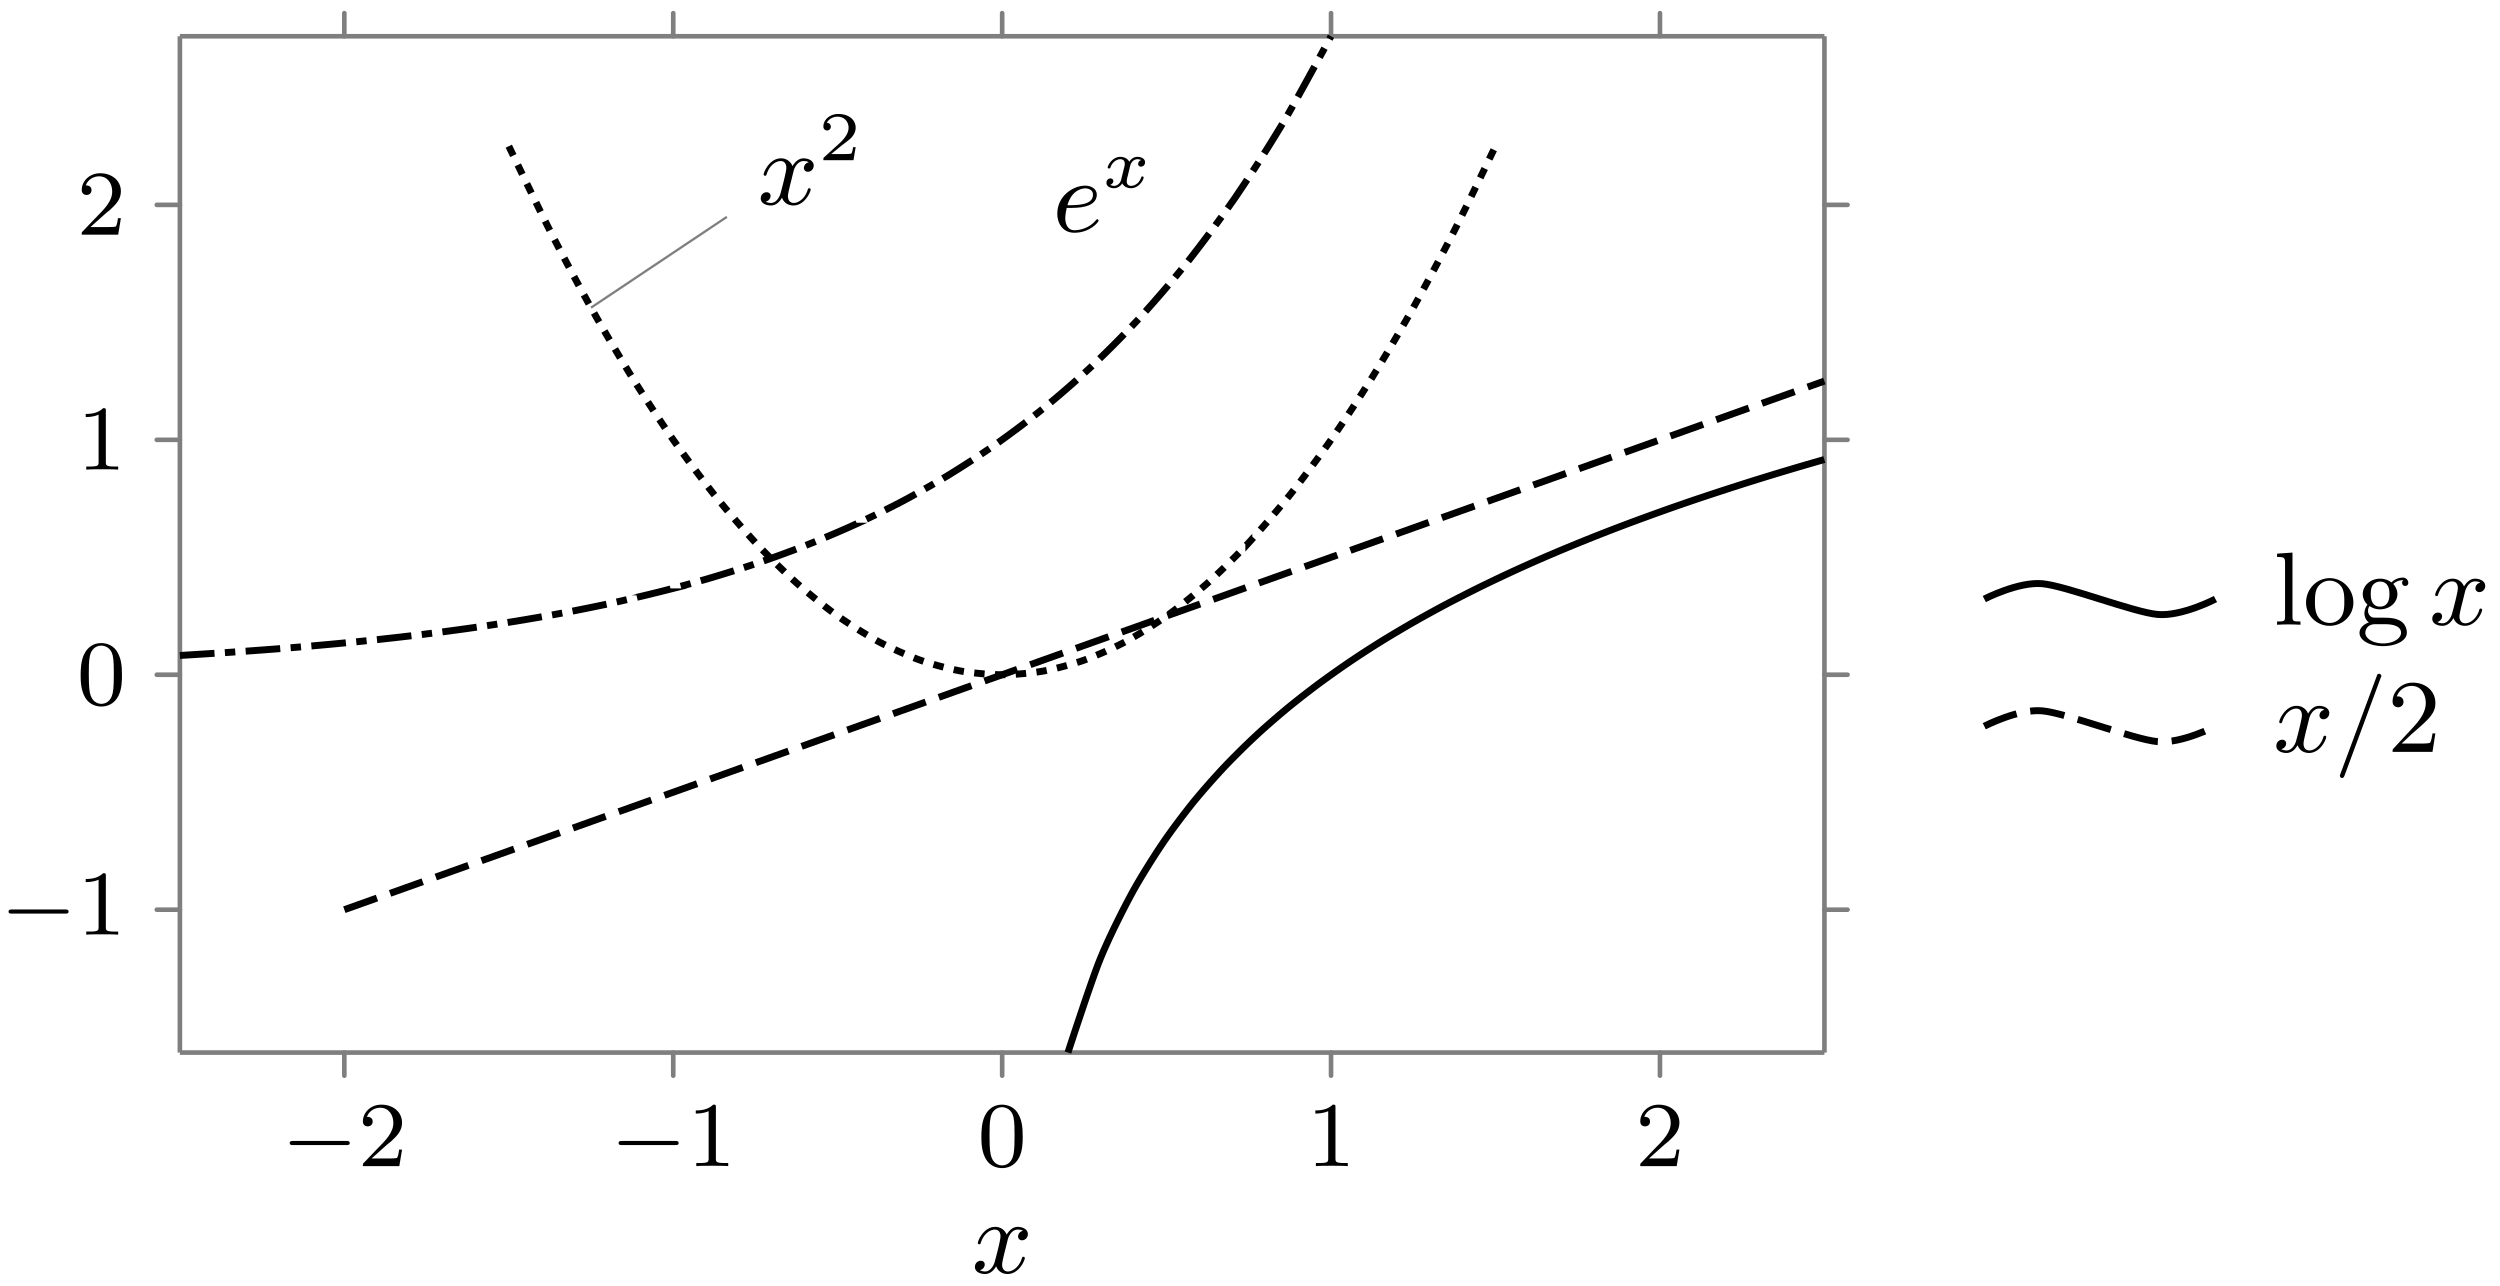 <svg xmlns="http://www.w3.org/2000/svg" xmlns:xlink="http://www.w3.org/1999/xlink" width="215.462" height="110.865"><defs><path id="a" d="M4.406-3.625a.504.504 0 0 0-.422.484c0 .172.125.329.344.329.25 0 .5-.22.5-.532 0-.422-.453-.625-.875-.625-.531 0-.844.485-.953.672a1.04 1.04 0 0 0-1-.672c-.953 0-1.484 1.156-1.484 1.39 0 .079.062.11.125.11.078 0 .109-.047.125-.11.28-.89.875-1.155 1.218-1.155.266 0 .485.172.485.593 0 .313-.375 1.75-.5 2.188-.063.265-.344.828-.828.828-.188 0-.375-.062-.453-.11.234-.046.421-.265.421-.484 0-.234-.171-.328-.343-.328-.266 0-.5.219-.5.531 0 .438.484.61.859.61.531 0 .828-.422.969-.672.219.594.75.672.984.672.969 0 1.485-1.156 1.485-1.375 0-.047-.032-.11-.11-.11-.11 0-.11.032-.156.172-.203.64-.719 1.094-1.188 1.094-.25 0-.5-.156-.5-.594 0-.203.125-.687.204-1.031.046-.156.28-1.125.296-1.187.11-.329.375-.797.844-.797.156 0 .328.015.453.109m0 0"/><path id="c" d="M1.234-2.047c.547 0 1.125 0 1.594-.125.844-.203 1-.703 1-1.015 0-.5-.469-.782-1-.782-1.047 0-2.406.89-2.406 2.422 0 .86.5 1.64 1.469 1.64 1.343 0 2.093-.921 2.093-1.046 0-.047-.062-.125-.125-.125-.03 0-.046.016-.125.11-.546.656-1.359.843-1.828.843-.625 0-.797-.594-.797-1.047 0-.016 0-.328.125-.875m.063-.234c.39-1.406 1.39-1.453 1.531-1.453.297 0 .672.14.672.547 0 .906-1.36.906-2.203.906m0 0"/><path id="l" d="M4.031-6.375c.063-.125.063-.14.063-.156 0-.11-.094-.203-.188-.203-.125 0-.172.078-.172.093L.563 1.891c-.047.125-.047.14-.047.156 0 .11.078.203.187.203.094 0 .156-.047.219-.219Zm0 0"/><path id="b" d="M3.219-1.125H3c-.016.094-.078.484-.156.547-.047.047-.531.047-.625.047h-1.11l.766-.625c.203-.172.734-.547.922-.735.172-.171.422-.484.422-.906 0-.75-.672-1.187-1.485-1.187-.765 0-1.296.515-1.296 1.078 0 .297.25.344.312.344a.32.32 0 0 0 .328-.329c0-.125-.078-.328-.344-.328.141-.297.5-.531.922-.531.625 0 .953.469.953.953 0 .422-.28.86-.687 1.25L.5-.25C.438-.187.438-.187.438 0H3.03Zm0 0"/><path id="d" d="M3.375-2.36a.34.34 0 0 0-.266.329c0 .187.157.234.235.234.187 0 .36-.14.36-.375 0-.328-.36-.469-.657-.469-.406 0-.64.313-.703.422-.078-.156-.313-.422-.766-.422-.687 0-1.094.72-1.094.922 0 .032.032.078.11.078.094 0 .11-.03.125-.078.156-.484.562-.718.844-.718.296 0 .39.187.39.39 0 .063 0 .125-.047.313-.14.547-.265 1.093-.297 1.172-.093.218-.312.421-.562.421-.031 0-.203 0-.344-.093C.938-.312.97-.5.97-.547c0-.156-.125-.234-.25-.234-.156 0-.344.125-.344.375 0 .344.375.469.656.469.344 0 .594-.235.703-.422.125.25.407.422.75.422.704 0 1.094-.735 1.094-.922 0-.016 0-.094-.11-.094-.077 0-.093.047-.109.11-.171.515-.593.702-.859.702-.219 0-.375-.125-.375-.375 0-.125.016-.25.078-.453l.188-.781c.062-.234.093-.344.218-.484a.57.57 0 0 1 .422-.203c.031 0 .203 0 .344.078m0 0"/><path id="e" d="M5.563-1.812c.14 0 .312 0 .312-.172 0-.188-.172-.188-.312-.188H1c-.125 0-.297 0-.297.188 0 .172.172.172.297.172Zm0 0"/><path id="f" d="M2.25-1.625c.125-.125.453-.39.594-.5.484-.453.953-.89.953-1.61 0-.953-.797-1.562-1.781-1.562-.97 0-1.594.719-1.594 1.438 0 .39.312.437.422.437.172 0 .422-.11.422-.422 0-.406-.407-.406-.5-.406.234-.594.765-.781 1.156-.781.734 0 1.125.625 1.125 1.297 0 .828-.578 1.437-1.531 2.39l-1 1.047C.422-.219.422-.203.422 0h3.14l.235-1.422h-.25c-.016.156-.078.547-.172.703-.047.063-.656.063-.781.063H1.172Zm0 0"/><path id="g" d="M2.5-5.078c0-.219-.016-.219-.234-.219-.328.313-.75.5-1.5.5v.266c.218 0 .64 0 1.109-.203v4.078c0 .297-.031.39-.781.39H.812V0c.329-.031 1.016-.031 1.376-.031s1.046 0 1.374.031v-.266h-.28c-.75 0-.782-.093-.782-.39Zm0 0"/><path id="h" d="M3.89-2.547c0-.844-.078-1.36-.343-1.875-.344-.703-1-.875-1.438-.875-1 0-1.375.75-1.484.969C.344-3.75.328-2.953.328-2.547c0 .531.016 1.328.406 1.969.36.594.954.75 1.375.75.391 0 1.063-.125 1.47-.906.296-.578.312-1.297.312-1.813M2.11-.062c-.266 0-.813-.125-.985-.954-.094-.453-.094-1.203-.094-1.625 0-.546 0-1.109.094-1.546.172-.813.781-.891.984-.891.266 0 .829.14.985.86.094.437.094 1.046.094 1.577 0 .47 0 1.188-.094 1.641-.172.828-.719.938-.985.938m0 0"/><path id="i" d="m1.656-6.219-1.328.094v.281c.61 0 .688.063.688.5v4.657c0 .406-.094.406-.688.406V0c.422-.016.594-.031 1-.031.422 0 .578.015 1.016.031v-.281c-.594 0-.688 0-.688-.406Zm0 0"/><path id="j" d="M4.344-1.906c0-1.172-.938-2.11-2.032-2.11-1.14 0-2.046.954-2.046 2.11 0 1.11.922 2 2.03 2 1.142 0 2.048-.906 2.048-2M2.312-.156c-.453 0-.828-.219-1.03-.563-.235-.39-.25-.86-.25-1.265 0-.344 0-.844.218-1.22a1.22 1.22 0 0 1 1.047-.593c.515 0 .875.297 1.062.594.204.375.204.828.204 1.219 0 .328 0 .843-.22 1.234a1.18 1.18 0 0 1-1.03.594m0 0"/><path id="k" d="M1.125-1.61c.219.141.5.282.906.282.86 0 1.5-.61 1.5-1.313 0-.437-.25-.75-.36-.875.36-.328.782-.328.876-.328-.031.031-.11.078-.11.235 0 .109.063.265.266.265.125 0 .266-.078.266-.265a.457.457 0 0 0-.485-.453c-.25 0-.656.093-.968.421a1.54 1.54 0 0 0-.97-.328c-.858 0-1.5.61-1.5 1.328 0 .454.266.782.407.907a1.26 1.26 0 0 0-.265.75c0 .297.14.625.39.78C.625-.046.266.282.266.704c0 .64.875 1.14 2.03 1.14 1.11 0 2.048-.468 2.048-1.155 0-.375-.172-.766-.5-.985-.5-.312-1.031-.312-1.875-.312-.188 0-.469 0-.547-.016C1.172-.687 1-.922 1-1.203c0-.156.047-.281.125-.406m.906.048c-.797 0-.797-.891-.797-1.079 0-.25.016-.546.172-.765a.8.8 0 0 1 .625-.313c.813 0 .813.86.813 1.078 0 .204 0 1.079-.813 1.079m.422 1.515c.281 0 1.39.016 1.39.735 0 .515-.702.921-1.53.921-.891 0-1.547-.421-1.547-.921 0-.141.093-.735.859-.735Zm0 0"/><path id="m" d="M4.14-1.594h-.25c-.015.125-.093.657-.203.797-.062.078-.671.078-.859.078H1.234l.891-.843c1.469-1.266 2.016-1.75 2.016-2.657 0-1.031-.844-1.75-1.953-1.75-1.032 0-1.735.813-1.735 1.625 0 .453.39.5.469.5.203 0 .469-.14.469-.469a.45.45 0 0 0-.47-.468c-.046 0-.062 0-.109.015.22-.64.797-.921 1.282-.921.906 0 1.219.843 1.219 1.468 0 .907-.688 1.657-1.11 2.125L.563-.328c-.11.11-.11.125-.11.328h3.438Zm0 0"/></defs><path fill="none" stroke="#7F7F7F" stroke-linecap="round" stroke-miterlimit="10" stroke-width=".399" d="M29.676 92.707v-1.992M58.023 92.707v-1.992M86.371 92.707v-1.992M114.715 92.707v-1.992M143.063 92.707v-1.992M29.676 3.125V1.133M58.023 3.125V1.133M86.371 3.125V1.133M114.715 3.125V1.133M143.063 3.125V1.133M13.512 78.402h1.992M13.512 58.152h1.992M13.512 37.906h1.992M13.512 17.656h1.992M157.238 78.402h1.992M157.238 58.152h1.992M157.238 37.906h1.992M157.238 17.656h1.992"/><path fill="none" stroke="#7F7F7F" stroke-miterlimit="10" stroke-width=".399" d="M15.504 90.715h141.734M15.504 3.125h141.734M15.504 90.715V3.125M157.238 90.715V3.125"/><path fill="none" stroke="#000" stroke-dasharray="2.989 0.897 0.897 0.897" stroke-miterlimit="10" stroke-width=".598" d="M15.504 56.492s2.988-.183 4.133-.262c1.148-.078 2.988-.21 4.133-.3 1.148-.09 2.988-.246 4.136-.352 1.145-.101 2.985-.281 4.133-.402s2.984-.328 4.133-.469a215.795 215.795 0 0 0 8.27-1.168c1.144-.187 2.984-.504 4.132-.723 1.145-.214 2.985-.586 4.133-.836 1.148-.253 2.988-.683 4.133-.972a132 132 0 0 0 4.133-1.121c1.148-.336 2.988-.91 4.136-1.297 1.145-.39 2.985-1.055 4.133-1.504s2.985-1.219 4.133-1.738a93 93 0 0 0 4.133-2.008 90 90 0 0 0 4.133-2.328 89 89 0 0 0 4.136-2.692 89 89 0 0 0 4.133-3.11 88 88 0 0 0 4.133-3.6 95 95 0 0 0 4.133-4.165 106 106 0 0 0 4.136-4.824 120 120 0 0 0 4.133-5.578 140 140 0 0 0 4.133-6.453c1.149-1.93 4.133-7.465 4.133-7.465"/><path fill="none" stroke="#000" stroke-dasharray="0.897 0.897" stroke-miterlimit="10" stroke-width=".598" d="M43.852 12.598s2.558 5.343 3.543 7.273c.98 1.934 2.558 4.89 3.542 6.645.981 1.757 2.56 4.43 3.543 6.011a143 143 0 0 0 3.543 5.38 114 114 0 0 0 3.543 4.745 88 88 0 0 0 3.543 4.114c.985 1.05 2.559 2.601 3.543 3.476.985.88 2.563 2.149 3.543 2.848a40 40 0 0 0 3.543 2.215c.985.527 2.563 1.23 3.543 1.582.985.351 2.563.773 3.543.949.985.176 2.563.316 3.547.316.98 0 2.559-.14 3.543-.316.98-.176 2.559-.598 3.543-.95A32 32 0 0 0 97 55.306a40 40 0 0 0 3.543-2.215c.984-.7 2.559-1.969 3.543-2.848.984-.875 2.559-2.426 3.543-3.476a88 88 0 0 0 3.543-4.114c.984-1.23 2.558-3.343 3.543-4.746a143 143 0 0 0 3.543-5.379 175 175 0 0 0 3.543-6.011c.984-1.754 2.562-4.711 3.543-6.645.984-1.93 3.543-7.273 3.543-7.273"/><path fill="none" stroke="#000" stroke-dasharray="2.989 1.196" stroke-miterlimit="10" stroke-width=".598" d="m29.676 78.402 5.316-1.898 5.317-1.899c1.472-.527 3.84-1.37 5.312-1.898l5.316-1.898c1.473-.528 3.84-1.371 5.313-1.899l5.316-1.898 5.317-1.899c1.472-.527 3.84-1.37 5.312-1.898l5.317-1.899c1.472-.527 3.84-1.37 5.312-1.898l5.317-1.898 5.316-1.899 5.313-1.898c1.476-.524 3.84-1.371 5.316-1.899 1.473-.523 3.84-1.37 5.312-1.898 1.477-.524 3.844-1.371 5.317-1.895 1.476-.527 3.84-1.375 5.316-1.898 1.473-.528 3.84-1.375 5.313-1.899l5.316-1.898c1.473-.527 3.84-1.371 5.317-1.898 1.472-.528 3.84-1.372 5.312-1.899l5.316-1.898c1.473-.528 3.84-1.371 5.313-1.899l5.316-1.898"/><path fill="none" stroke="#000" stroke-miterlimit="10" stroke-width=".598" d="M92.04 90.715s1.96-6.016 2.714-7.899c.754-1.886 1.965-4.28 2.719-5.683s1.96-3.309 2.715-4.426c.753-1.121 1.96-2.707 2.714-3.64a64 64 0 0 1 2.72-3.079 70 70 0 0 1 2.714-2.672c.754-.699 1.96-1.738 2.715-2.359a80 80 0 0 1 2.719-2.113 89 89 0 0 1 2.714-1.914 88 88 0 0 1 2.715-1.75c.754-.465 1.965-1.18 2.719-1.61s1.96-1.093 2.715-1.492c.754-.398 1.965-1.015 2.719-1.387.75-.375 1.96-.949 2.714-1.3a134.696 134.696 0 0 1 5.434-2.371 157 157 0 0 1 5.43-2.122c.754-.28 1.965-.718 2.718-.988.754-.265 1.961-.683 2.715-.937a275 275 0 0 1 2.715-.895 239.286 239.286 0 0 1 5.434-1.684c.754-.226 2.718-.792 2.718-.792"/><use xlink:href="#a" x="65.301" y="17.616"/><use xlink:href="#b" x="70.525" y="13.807"/><path fill="none" stroke="#7F7F7F" stroke-miterlimit="10" stroke-width=".199" d="m62.645 18.691-11.708 7.825"/><use xlink:href="#c" x="90.7" y="19.968"/><use xlink:href="#d" x="94.984" y="16.159"/><use xlink:href="#e" x="24.267" y="100.501"/><use xlink:href="#f" x="30.853" y="100.501"/><use xlink:href="#e" x="52.613" y="100.501"/><use xlink:href="#g" x="59.199" y="100.501"/><use xlink:href="#h" x="84.252" y="100.501"/><use xlink:href="#g" x="112.597" y="100.501"/><use xlink:href="#f" x="140.943" y="100.501"/><use xlink:href="#e" x=".035" y="80.553"/><use xlink:href="#g" x="6.622" y="80.553"/><use xlink:href="#h" x="6.622" y="60.721"/><use xlink:href="#g" x="6.622" y="40.474"/><use xlink:href="#f" x="6.622" y="20.227"/><use xlink:href="#a" x="83.759" y="109.707"/><use xlink:href="#i" x="195.921" y="53.843"/><use xlink:href="#j" x="198.481" y="53.843"/><use xlink:href="#k" x="203.089" y="53.843"/><use xlink:href="#a" x="209.36" y="53.843"/><path fill="none" stroke="#000" stroke-miterlimit="10" stroke-width=".598" d="M171.016 51.629s2.91-1.508 4.984-1.324 7.887 2.468 9.96 2.652c2.075.184 4.981-1.328 4.981-1.328"/><use xlink:href="#a" x="195.921" y="64.802"/><use xlink:href="#l" x="201.145" y="64.802"/><use xlink:href="#m" x="205.752" y="64.802"/><path fill="none" stroke="#000" stroke-dasharray="2.989 1.196" stroke-miterlimit="10" stroke-width=".598" d="M171.016 62.59s2.91-1.512 4.984-1.328 7.887 2.472 9.96 2.656c2.075.184 4.981-1.328 4.981-1.328"/></svg>